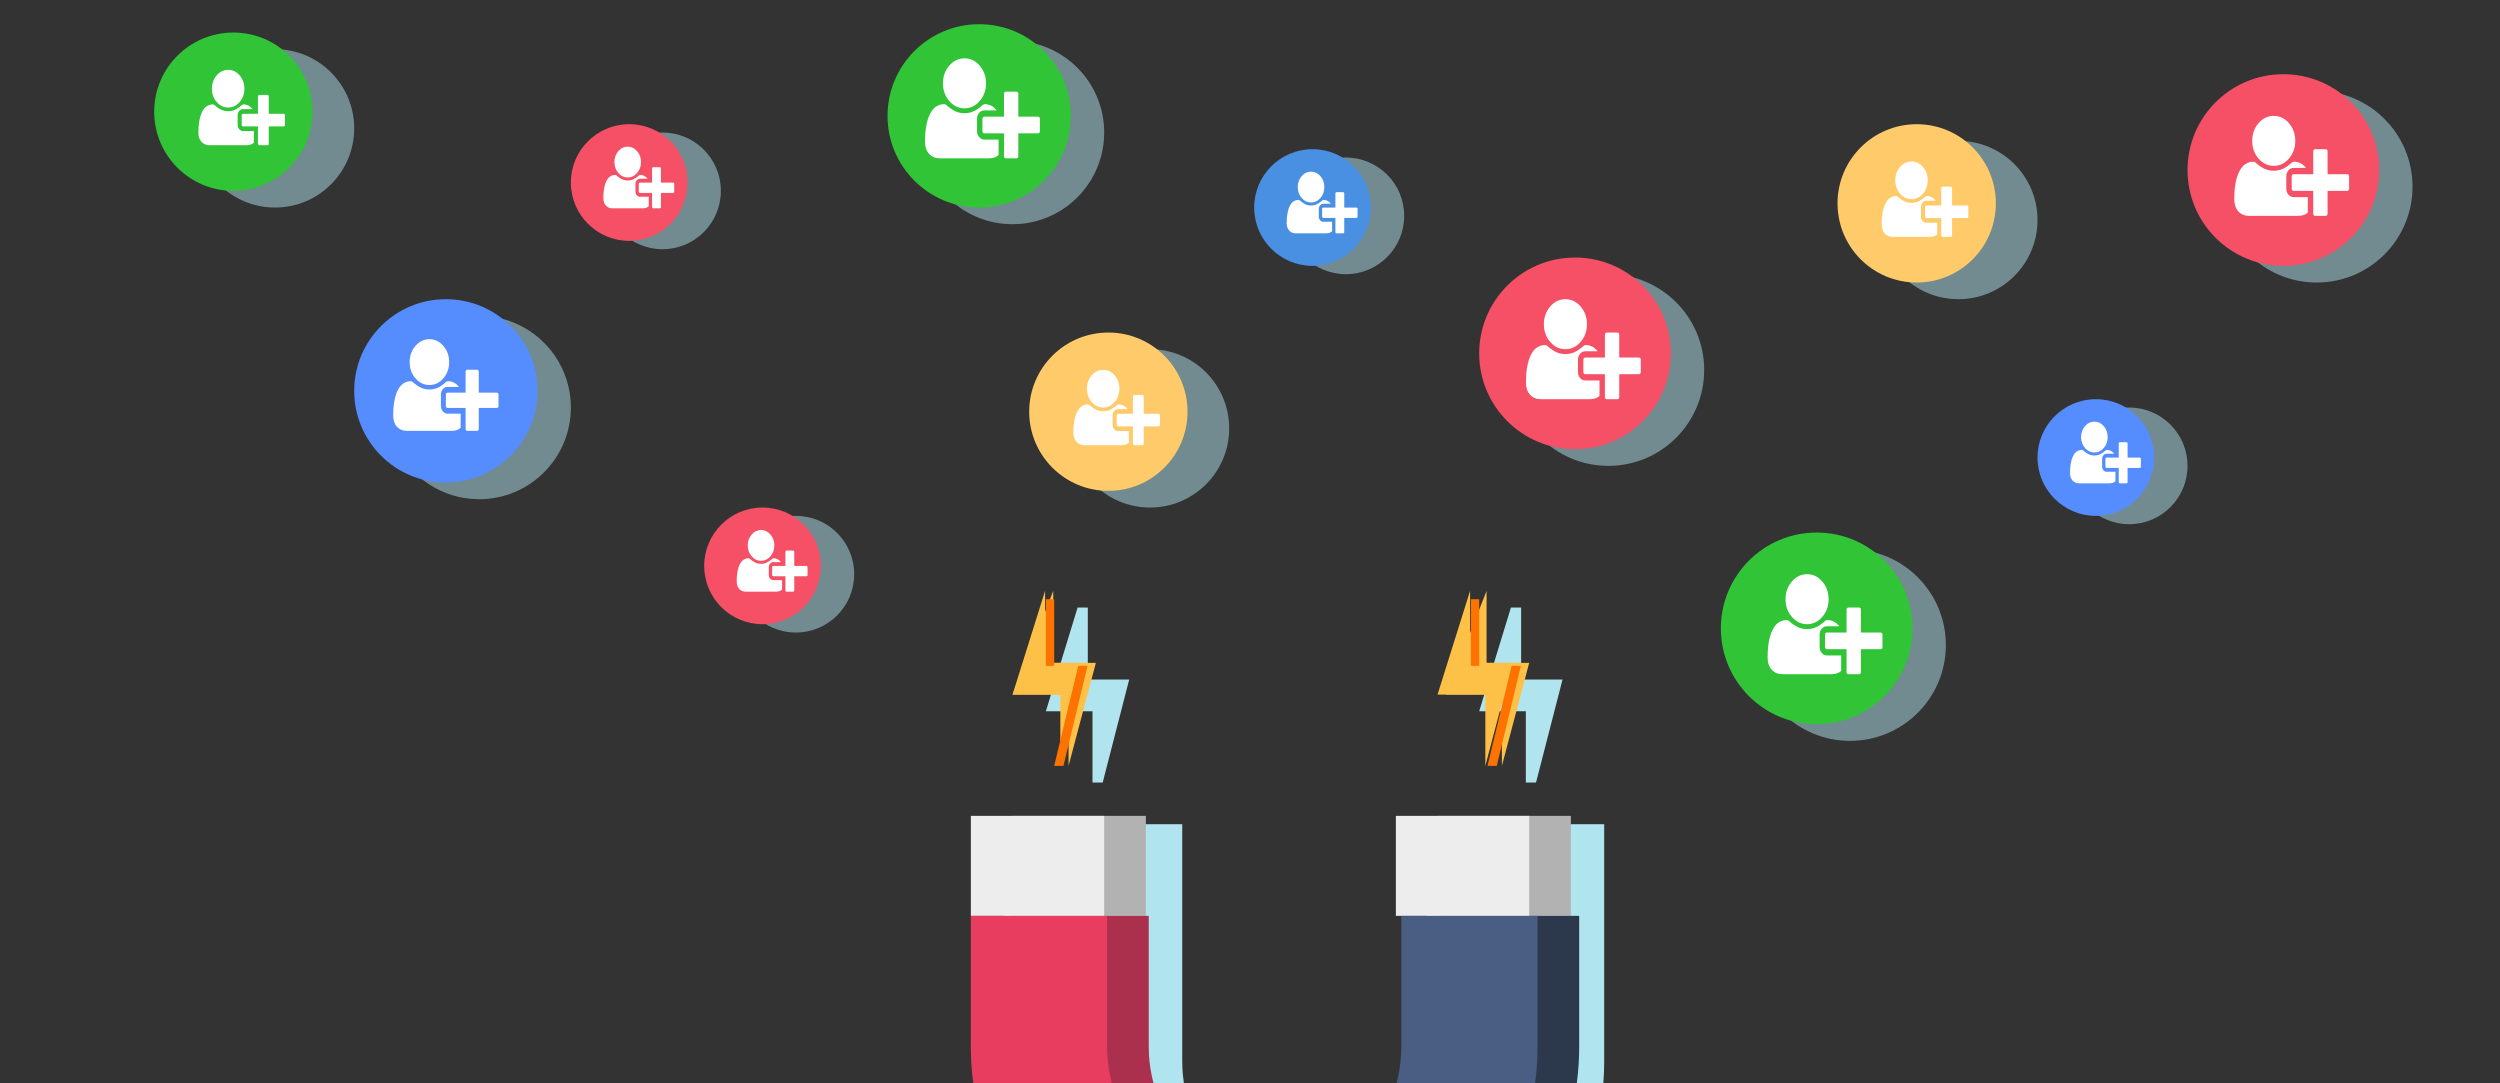 <?xml version="1.0" encoding="UTF-8"?>
<svg width="300px" height="130px" viewBox="0 0 300 130" version="1.1" xmlns="http://www.w3.org/2000/svg" xmlns:xlink="http://www.w3.org/1999/xlink">
    <rect x="0" y="0" width="300" height="130" fill="#333333" stroke="none"/>
    <!-- Generator: Sketch 50.2 (55047) - http://www.bohemiancoding.com/sketch -->
    <title>pop up followers</title>
    <desc>Created with Sketch.</desc>
    <defs></defs>
    <g id="WEB" stroke="none" stroke-width="1" fill="none" fill-rule="evenodd">
        <g id="web-profile-1---FOLLOWERS-Copy" transform="translate(-570, -173)">
            <g id="Group-35-Copy-2" transform="translate(520, 163)">
                <g id="Group-35-Copy-3">
                    <g id="Group-39" transform="translate(50, 10)">
                        <g id="Group" transform="translate(154.003, 81.904) rotate(-90) translate(-154.003, -81.904) translate(75.003, -53.596)">
                            <path d="M33.583,102 C29.053,102 24.654,102.882 20.509,104.622 C16.509,106.301 12.918,108.704 9.836,111.762 C6.755,114.82 4.334,118.384 2.642,122.354 C0.889,126.468 0,130.833 0,135.329 L0,140.671 C0,145.167 0.889,149.532 2.642,153.646 C4.334,157.616 6.755,161.18 9.836,164.238 C12.918,167.296 16.509,169.698 20.509,171.378 C24.654,173.118 29.053,174 33.583,174 L62,174 L62,152.635 L33.583,152.635 C24.883,152.635 17.651,146.279 16.354,138 C17.651,129.721 24.883,123.365 33.583,123.365 L62,123.365 L62,102 L33.583,102" id="Fill-8" fill="#B0E5EF"></path>
                            <polyline id="Fill-9" fill="#B0E5EF" points="75.551 107.289 75.551 112.595 67 112.595 67 113.82 79.357 117 79.357 112.034 88 112.034 88 110.81 75.551 107 75.551 107.289"></polyline>
                            <polyline id="Fill-10" fill="#B0E5EF" points="75.551 159.289 75.551 164.595 67 164.595 67 165.82 79.357 169 79.357 164.034 88 164.034 88 162.809 75.551 159 75.551 159.289"></polyline>
                            <g id="Group-34" transform="translate(72, 0)">
                                <g id="Group-35" transform="translate(33, 159)">
                                    <path d="M11.5,4 C5.149,4 0,9.149 0,15.5 C0,21.851 5.149,27 11.5,27 C17.851,27 23,21.851 23,15.5 C23,9.149 17.851,4 11.5,4" id="Fill-12" fill="#B0E5EF" opacity="0.5"></path>
                                    <path d="M25,11.5 C25,17.851 19.851,23 13.5,23 C7.149,23 2,17.851 2,11.5 C2,5.147 7.149,0 13.5,0 C19.851,0 25,5.147 25,11.5" id="Fill-45" fill="#F55065"></path>
                                    <path d="M11.846,12.5 C11.133,12.5 10.524,12.207 10.019,11.621 C9.514,11.035 9.262,10.328 9.262,9.5 C9.262,8.672 9.514,7.965 10.019,7.379 C10.524,6.793 11.133,6.5 11.846,6.5 C12.56,6.5 13.169,6.793 13.673,7.379 C14.178,7.965 14.431,8.672 14.431,9.5 C14.431,10.328 14.178,11.035 13.673,11.621 C13.169,12.207 12.56,12.5 11.846,12.5 Z M18.308,13.5 L20.677,13.5 C20.736,13.5 20.786,13.525 20.829,13.574 C20.871,13.623 20.892,13.682 20.892,13.75 L20.892,15.25 C20.892,15.318 20.871,15.377 20.829,15.426 C20.786,15.475 20.736,15.5 20.677,15.5 L18.308,15.5 L18.308,18.25 C18.308,18.318 18.286,18.377 18.244,18.426 C18.201,18.475 18.151,18.5 18.092,18.5 L16.8,18.5 C16.741,18.5 16.691,18.475 16.648,18.426 C16.606,18.377 16.585,18.318 16.585,18.25 L16.585,15.5 L14.215,15.5 C14.157,15.5 14.106,15.475 14.064,15.426 C14.021,15.377 14,15.318 14,15.25 L14,13.75 C14,13.682 14.021,13.623 14.064,13.574 C14.106,13.525 14.157,13.5 14.215,13.5 L16.585,13.5 L16.585,10.75 C16.585,10.682 16.606,10.623 16.648,10.574 C16.691,10.525 16.741,10.5 16.8,10.5 L18.092,10.5 C18.151,10.5 18.201,10.525 18.244,10.574 C18.286,10.623 18.308,10.682 18.308,10.75 L18.308,13.5 Z M13.354,15.25 C13.354,15.521 13.439,15.755 13.61,15.953 C13.78,16.151 13.982,16.25 14.215,16.25 L15.938,16.25 L15.938,18.109 C15.633,18.37 15.25,18.5 14.787,18.5 L8.905,18.5 C8.362,18.5 7.927,18.32 7.599,17.961 C7.271,17.602 7.107,17.107 7.108,16.477 C7.108,16.201 7.115,15.931 7.131,15.668 C7.146,15.405 7.178,15.121 7.225,14.816 C7.272,14.511 7.331,14.229 7.403,13.968 C7.475,13.707 7.571,13.453 7.693,13.206 C7.814,12.959 7.953,12.748 8.11,12.573 C8.266,12.398 8.458,12.259 8.685,12.155 C8.912,12.051 9.162,11.999 9.436,11.999 C9.521,11.999 9.608,12.043 9.698,12.132 C10.053,12.45 10.399,12.688 10.738,12.847 C11.077,13.006 11.446,13.085 11.845,13.085 C12.244,13.085 12.613,13.006 12.952,12.847 C13.291,12.688 13.638,12.45 13.992,12.132 C14.082,12.043 14.169,11.999 14.255,11.999 C14.847,11.999 15.334,12.249 15.715,12.749 L14.215,12.749 C13.981,12.749 13.779,12.848 13.609,13.046 C13.438,13.244 13.353,13.478 13.353,13.749 L13.353,15.249 L13.354,15.25 Z" id="Shape" fill="#FFFFFF" fill-rule="nonzero" transform="translate(14, 12.5) rotate(-270) translate(-14, -12.5) "></path>
                                </g>
                                <g id="Group-35-Copy" transform="translate(55, 244)">
                                    <path d="M11.5,4 C5.149,4 0,9.149 0,15.5 C0,21.851 5.149,27 11.5,27 C17.851,27 23,21.851 23,15.5 C23,9.149 17.851,4 11.5,4" id="Fill-12" fill="#B0E5EF" opacity="0.5"></path>
                                    <path d="M25,11.5 C25,17.851 19.851,23 13.5,23 C7.149,23 2,17.851 2,11.5 C2,5.147 7.149,0 13.5,0 C19.851,0 25,5.147 25,11.5" id="Fill-45" fill="#F55065"></path>
                                    <path d="M11.846,12.5 C11.133,12.5 10.524,12.207 10.019,11.621 C9.514,11.035 9.262,10.328 9.262,9.5 C9.262,8.672 9.514,7.965 10.019,7.379 C10.524,6.793 11.133,6.5 11.846,6.5 C12.56,6.5 13.169,6.793 13.673,7.379 C14.178,7.965 14.431,8.672 14.431,9.5 C14.431,10.328 14.178,11.035 13.673,11.621 C13.169,12.207 12.56,12.5 11.846,12.5 Z M18.308,13.5 L20.677,13.5 C20.736,13.5 20.786,13.525 20.829,13.574 C20.871,13.623 20.892,13.682 20.892,13.75 L20.892,15.25 C20.892,15.318 20.871,15.377 20.829,15.426 C20.786,15.475 20.736,15.5 20.677,15.5 L18.308,15.5 L18.308,18.25 C18.308,18.318 18.286,18.377 18.244,18.426 C18.201,18.475 18.151,18.5 18.092,18.5 L16.8,18.5 C16.741,18.5 16.691,18.475 16.648,18.426 C16.606,18.377 16.585,18.318 16.585,18.25 L16.585,15.5 L14.215,15.5 C14.157,15.5 14.106,15.475 14.064,15.426 C14.021,15.377 14,15.318 14,15.25 L14,13.75 C14,13.682 14.021,13.623 14.064,13.574 C14.106,13.525 14.157,13.5 14.215,13.5 L16.585,13.5 L16.585,10.75 C16.585,10.682 16.606,10.623 16.648,10.574 C16.691,10.525 16.741,10.5 16.8,10.5 L18.092,10.5 C18.151,10.5 18.201,10.525 18.244,10.574 C18.286,10.623 18.308,10.682 18.308,10.75 L18.308,13.5 Z M13.354,15.25 C13.354,15.521 13.439,15.755 13.61,15.953 C13.78,16.151 13.982,16.25 14.215,16.25 L15.938,16.25 L15.938,18.109 C15.633,18.37 15.25,18.5 14.787,18.5 L8.905,18.5 C8.362,18.5 7.927,18.32 7.599,17.961 C7.271,17.602 7.107,17.107 7.108,16.477 C7.108,16.201 7.115,15.931 7.131,15.668 C7.146,15.405 7.178,15.121 7.225,14.816 C7.272,14.511 7.331,14.229 7.403,13.968 C7.475,13.707 7.571,13.453 7.693,13.206 C7.814,12.959 7.953,12.748 8.11,12.573 C8.266,12.398 8.458,12.259 8.685,12.155 C8.912,12.051 9.162,11.999 9.436,11.999 C9.521,11.999 9.608,12.043 9.698,12.132 C10.053,12.45 10.399,12.688 10.738,12.847 C11.077,13.006 11.446,13.085 11.845,13.085 C12.244,13.085 12.613,13.006 12.952,12.847 C13.291,12.688 13.638,12.45 13.992,12.132 C14.082,12.043 14.169,11.999 14.255,11.999 C14.847,11.999 15.334,12.249 15.715,12.749 L14.215,12.749 C13.981,12.749 13.779,12.848 13.609,13.046 C13.438,13.244 13.353,13.478 13.353,13.749 L13.353,15.249 L13.354,15.25 Z" id="Shape" fill="#FFFFFF" fill-rule="nonzero" transform="translate(14, 12.5) rotate(-270) translate(-14, -12.5) "></path>
                                </g>
                                <g id="Group-35" transform="translate(0, 188)">
                                    <path d="M11.5,4 C5.149,4 0,9.149 0,15.5 C0,21.851 5.149,27 11.5,27 C17.851,27 23,21.851 23,15.5 C23,9.149 17.851,4 11.5,4" id="Fill-12" fill="#B0E5EF" opacity="0.5"></path>
                                    <path d="M25,11.5 C25,17.851 19.851,23 13.5,23 C7.149,23 2,17.851 2,11.5 C2,5.147 7.149,0 13.5,0 C19.851,0 25,5.147 25,11.5" id="Fill-45" fill="#30C436"></path>
                                    <path d="M11.846,12.5 C11.133,12.5 10.524,12.207 10.019,11.621 C9.514,11.035 9.262,10.328 9.262,9.5 C9.262,8.672 9.514,7.965 10.019,7.379 C10.524,6.793 11.133,6.5 11.846,6.5 C12.56,6.5 13.169,6.793 13.673,7.379 C14.178,7.965 14.431,8.672 14.431,9.5 C14.431,10.328 14.178,11.035 13.673,11.621 C13.169,12.207 12.56,12.5 11.846,12.5 Z M18.308,13.5 L20.677,13.5 C20.736,13.5 20.786,13.525 20.829,13.574 C20.871,13.623 20.892,13.682 20.892,13.75 L20.892,15.25 C20.892,15.318 20.871,15.377 20.829,15.426 C20.786,15.475 20.736,15.5 20.677,15.5 L18.308,15.5 L18.308,18.25 C18.308,18.318 18.286,18.377 18.244,18.426 C18.201,18.475 18.151,18.5 18.092,18.5 L16.8,18.5 C16.741,18.5 16.691,18.475 16.648,18.426 C16.606,18.377 16.585,18.318 16.585,18.25 L16.585,15.5 L14.215,15.5 C14.157,15.5 14.106,15.475 14.064,15.426 C14.021,15.377 14,15.318 14,15.25 L14,13.75 C14,13.682 14.021,13.623 14.064,13.574 C14.106,13.525 14.157,13.5 14.215,13.5 L16.585,13.5 L16.585,10.75 C16.585,10.682 16.606,10.623 16.648,10.574 C16.691,10.525 16.741,10.5 16.8,10.5 L18.092,10.5 C18.151,10.5 18.201,10.525 18.244,10.574 C18.286,10.623 18.308,10.682 18.308,10.75 L18.308,13.5 Z M13.354,15.25 C13.354,15.521 13.439,15.755 13.61,15.953 C13.78,16.151 13.982,16.25 14.215,16.25 L15.938,16.25 L15.938,18.109 C15.633,18.37 15.25,18.5 14.787,18.5 L8.905,18.5 C8.362,18.5 7.927,18.32 7.599,17.961 C7.271,17.602 7.107,17.107 7.108,16.477 C7.108,16.201 7.115,15.931 7.131,15.668 C7.146,15.405 7.178,15.121 7.225,14.816 C7.272,14.511 7.331,14.229 7.403,13.968 C7.475,13.707 7.571,13.453 7.693,13.206 C7.814,12.959 7.953,12.748 8.11,12.573 C8.266,12.398 8.458,12.259 8.685,12.155 C8.912,12.051 9.162,11.999 9.436,11.999 C9.521,11.999 9.608,12.043 9.698,12.132 C10.053,12.45 10.399,12.688 10.738,12.847 C11.077,13.006 11.446,13.085 11.845,13.085 C12.244,13.085 12.613,13.006 12.952,12.847 C13.291,12.688 13.638,12.45 13.992,12.132 C14.082,12.043 14.169,11.999 14.255,11.999 C14.847,11.999 15.334,12.249 15.715,12.749 L14.215,12.749 C13.981,12.749 13.779,12.848 13.609,13.046 C13.438,13.244 13.353,13.478 13.353,13.749 L13.353,15.249 L13.354,15.25 Z" id="Shape" fill="#FFFFFF" fill-rule="nonzero" transform="translate(14, 12.5) rotate(-270) translate(-14, -12.5) "></path>
                                </g>
                                <g id="Group-41" transform="translate(28, 105)">
                                    <path d="M9.5,5 C4.253,5 0,9.253 0,14.5 C0,19.747 4.253,24 9.5,24 C14.747,24 19,19.747 19,14.5 C19,9.253 14.747,5 9.5,5" id="Fill-18" fill="#B0E5EF" opacity="0.5"></path>
                                    <path d="M21,9.5 C21,14.747 16.747,19 11.5,19 C6.253,19 2,14.747 2,9.5 C2,4.253 6.253,0 11.5,0 C16.747,0 21,4.253 21,9.5" id="Fill-60" fill="#FFCA6A"></path>
                                    <path d="M10.376,10.5 C9.838,10.5 9.379,10.279 8.999,9.837 C8.618,9.396 8.428,8.863 8.428,8.238 C8.428,7.614 8.618,7.081 8.999,6.639 C9.379,6.197 9.838,5.977 10.376,5.977 C10.914,5.977 11.373,6.197 11.754,6.639 C12.134,7.081 12.325,7.614 12.325,8.238 C12.325,8.863 12.134,9.396 11.754,9.837 C11.373,10.279 10.914,10.5 10.376,10.5 Z M15.248,11.254 L17.034,11.254 C17.078,11.254 17.116,11.273 17.148,11.31 C17.18,11.347 17.196,11.391 17.196,11.442 L17.196,12.573 C17.196,12.625 17.18,12.669 17.148,12.706 C17.116,12.743 17.078,12.762 17.034,12.762 L15.248,12.762 L15.248,14.835 C15.248,14.886 15.232,14.93 15.2,14.968 C15.167,15.005 15.129,15.023 15.085,15.023 L14.111,15.023 C14.067,15.023 14.029,15.005 13.997,14.968 C13.965,14.93 13.949,14.886 13.949,14.835 L13.949,12.762 L12.162,12.762 C12.118,12.762 12.08,12.743 12.048,12.706 C12.016,12.669 12,12.625 12,12.573 L12,11.442 C12,11.391 12.016,11.347 12.048,11.31 C12.08,11.273 12.118,11.254 12.162,11.254 L13.949,11.254 L13.949,9.181 C13.949,9.129 13.965,9.085 13.997,9.048 C14.029,9.011 14.067,8.992 14.111,8.992 L15.085,8.992 C15.129,8.992 15.167,9.011 15.2,9.048 C15.232,9.085 15.248,9.129 15.248,9.181 L15.248,11.254 Z M11.513,12.573 C11.513,12.777 11.577,12.954 11.706,13.103 C11.834,13.253 11.987,13.327 12.162,13.327 L13.461,13.327 L13.461,14.729 C13.231,14.925 12.942,15.023 12.594,15.023 L8.159,15.023 C7.75,15.023 7.421,14.888 7.174,14.617 C6.927,14.346 6.803,13.973 6.804,13.498 C6.804,13.29 6.81,13.087 6.821,12.888 C6.833,12.69 6.857,12.476 6.892,12.246 C6.928,12.016 6.973,11.803 7.027,11.607 C7.081,11.41 7.154,11.219 7.245,11.032 C7.336,10.846 7.441,10.687 7.559,10.555 C7.677,10.423 7.822,10.318 7.993,10.24 C8.164,10.161 8.353,10.122 8.559,10.122 C8.623,10.122 8.689,10.156 8.757,10.223 C9.024,10.462 9.285,10.642 9.541,10.762 C9.796,10.881 10.075,10.941 10.376,10.941 C10.676,10.941 10.955,10.881 11.21,10.762 C11.466,10.642 11.727,10.462 11.994,10.223 C12.062,10.156 12.128,10.122 12.192,10.122 C12.639,10.122 13.006,10.311 13.293,10.688 L12.162,10.688 C11.986,10.688 11.834,10.762 11.705,10.912 C11.577,11.061 11.512,11.238 11.512,11.442 L11.512,12.572 L11.513,12.573 Z" id="Shape" fill="#FFFFFF" fill-rule="nonzero" transform="translate(12, 10.5) rotate(-270) translate(-12, -10.5) "></path>
                                </g>
                                <g id="Group-41-Copy" transform="translate(53, 202)">
                                    <path d="M9.5,5 C4.253,5 0,9.253 0,14.5 C0,19.747 4.253,24 9.5,24 C14.747,24 19,19.747 19,14.5 C19,9.253 14.747,5 9.5,5" id="Fill-18" fill="#B0E5EF" opacity="0.5"></path>
                                    <path d="M21,9.5 C21,14.747 16.747,19 11.5,19 C6.253,19 2,14.747 2,9.5 C2,4.253 6.253,0 11.5,0 C16.747,0 21,4.253 21,9.5" id="Fill-60" fill="#FFCA6A"></path>
                                    <path d="M10.376,10.5 C9.838,10.5 9.379,10.279 8.999,9.837 C8.618,9.396 8.428,8.863 8.428,8.238 C8.428,7.614 8.618,7.081 8.999,6.639 C9.379,6.197 9.838,5.977 10.376,5.977 C10.914,5.977 11.373,6.197 11.754,6.639 C12.134,7.081 12.325,7.614 12.325,8.238 C12.325,8.863 12.134,9.396 11.754,9.837 C11.373,10.279 10.914,10.5 10.376,10.5 Z M15.248,11.254 L17.034,11.254 C17.078,11.254 17.116,11.273 17.148,11.31 C17.18,11.347 17.196,11.391 17.196,11.442 L17.196,12.573 C17.196,12.625 17.18,12.669 17.148,12.706 C17.116,12.743 17.078,12.762 17.034,12.762 L15.248,12.762 L15.248,14.835 C15.248,14.886 15.232,14.93 15.2,14.968 C15.167,15.005 15.129,15.023 15.085,15.023 L14.111,15.023 C14.067,15.023 14.029,15.005 13.997,14.968 C13.965,14.93 13.949,14.886 13.949,14.835 L13.949,12.762 L12.162,12.762 C12.118,12.762 12.08,12.743 12.048,12.706 C12.016,12.669 12,12.625 12,12.573 L12,11.442 C12,11.391 12.016,11.347 12.048,11.31 C12.08,11.273 12.118,11.254 12.162,11.254 L13.949,11.254 L13.949,9.181 C13.949,9.129 13.965,9.085 13.997,9.048 C14.029,9.011 14.067,8.992 14.111,8.992 L15.085,8.992 C15.129,8.992 15.167,9.011 15.2,9.048 C15.232,9.085 15.248,9.129 15.248,9.181 L15.248,11.254 Z M11.513,12.573 C11.513,12.777 11.577,12.954 11.706,13.103 C11.834,13.253 11.987,13.327 12.162,13.327 L13.461,13.327 L13.461,14.729 C13.231,14.925 12.942,15.023 12.594,15.023 L8.159,15.023 C7.75,15.023 7.421,14.888 7.174,14.617 C6.927,14.346 6.803,13.973 6.804,13.498 C6.804,13.29 6.81,13.087 6.821,12.888 C6.833,12.69 6.857,12.476 6.892,12.246 C6.928,12.016 6.973,11.803 7.027,11.607 C7.081,11.41 7.154,11.219 7.245,11.032 C7.336,10.846 7.441,10.687 7.559,10.555 C7.677,10.423 7.822,10.318 7.993,10.24 C8.164,10.161 8.353,10.122 8.559,10.122 C8.623,10.122 8.689,10.156 8.757,10.223 C9.024,10.462 9.285,10.642 9.541,10.762 C9.796,10.881 10.075,10.941 10.376,10.941 C10.676,10.941 10.955,10.881 11.21,10.762 C11.466,10.642 11.727,10.462 11.994,10.223 C12.062,10.156 12.128,10.122 12.192,10.122 C12.639,10.122 13.006,10.311 13.293,10.688 L12.162,10.688 C11.986,10.688 11.834,10.762 11.705,10.912 C11.577,11.061 11.512,11.238 11.512,11.442 L11.512,12.572 L11.513,12.573 Z" id="Shape" fill="#FFFFFF" fill-rule="nonzero" transform="translate(12, 10.5) rotate(-270) translate(-12, -10.5) "></path>
                                </g>
                                <g id="Group-41-Copy-2" transform="translate(64, 0)">
                                    <path d="M9.5,5 C4.253,5 0,9.253 0,14.5 C0,19.747 4.253,24 9.5,24 C14.747,24 19,19.747 19,14.5 C19,9.253 14.747,5 9.5,5" id="Fill-18" fill="#B0E5EF" opacity="0.5"></path>
                                    <path d="M21,9.5 C21,14.747 16.747,19 11.5,19 C6.253,19 2,14.747 2,9.5 C2,4.253 6.253,0 11.5,0 C16.747,0 21,4.253 21,9.5" id="Fill-60" fill="#30C436"></path>
                                    <path d="M10.376,10.5 C9.838,10.5 9.379,10.279 8.999,9.837 C8.618,9.396 8.428,8.863 8.428,8.238 C8.428,7.614 8.618,7.081 8.999,6.639 C9.379,6.197 9.838,5.977 10.376,5.977 C10.914,5.977 11.373,6.197 11.754,6.639 C12.134,7.081 12.325,7.614 12.325,8.238 C12.325,8.863 12.134,9.396 11.754,9.837 C11.373,10.279 10.914,10.5 10.376,10.5 Z M15.248,11.254 L17.034,11.254 C17.078,11.254 17.116,11.273 17.148,11.31 C17.18,11.347 17.196,11.391 17.196,11.442 L17.196,12.573 C17.196,12.625 17.18,12.669 17.148,12.706 C17.116,12.743 17.078,12.762 17.034,12.762 L15.248,12.762 L15.248,14.835 C15.248,14.886 15.232,14.93 15.2,14.968 C15.167,15.005 15.129,15.023 15.085,15.023 L14.111,15.023 C14.067,15.023 14.029,15.005 13.997,14.968 C13.965,14.93 13.949,14.886 13.949,14.835 L13.949,12.762 L12.162,12.762 C12.118,12.762 12.08,12.743 12.048,12.706 C12.016,12.669 12,12.625 12,12.573 L12,11.442 C12,11.391 12.016,11.347 12.048,11.31 C12.08,11.273 12.118,11.254 12.162,11.254 L13.949,11.254 L13.949,9.181 C13.949,9.129 13.965,9.085 13.997,9.048 C14.029,9.011 14.067,8.992 14.111,8.992 L15.085,8.992 C15.129,8.992 15.167,9.011 15.2,9.048 C15.232,9.085 15.248,9.129 15.248,9.181 L15.248,11.254 Z M11.513,12.573 C11.513,12.777 11.577,12.954 11.706,13.103 C11.834,13.253 11.987,13.327 12.162,13.327 L13.461,13.327 L13.461,14.729 C13.231,14.925 12.942,15.023 12.594,15.023 L8.159,15.023 C7.75,15.023 7.421,14.888 7.174,14.617 C6.927,14.346 6.803,13.973 6.804,13.498 C6.804,13.29 6.81,13.087 6.821,12.888 C6.833,12.69 6.857,12.476 6.892,12.246 C6.928,12.016 6.973,11.803 7.027,11.607 C7.081,11.41 7.154,11.219 7.245,11.032 C7.336,10.846 7.441,10.687 7.559,10.555 C7.677,10.423 7.822,10.318 7.993,10.24 C8.164,10.161 8.353,10.122 8.559,10.122 C8.623,10.122 8.689,10.156 8.757,10.223 C9.024,10.462 9.285,10.642 9.541,10.762 C9.796,10.881 10.075,10.941 10.376,10.941 C10.676,10.941 10.955,10.881 11.21,10.762 C11.466,10.642 11.727,10.462 11.994,10.223 C12.062,10.156 12.128,10.122 12.192,10.122 C12.639,10.122 13.006,10.311 13.293,10.688 L12.162,10.688 C11.986,10.688 11.834,10.762 11.705,10.912 C11.577,11.061 11.512,11.238 11.512,11.442 L11.512,12.572 L11.513,12.573 Z" id="Shape" fill="#FFFFFF" fill-rule="nonzero" transform="translate(12, 10.5) rotate(-270) translate(-12, -10.5) "></path>
                                </g>
                                <g id="Group-40" transform="translate(62, 88)">
                                    <path d="M22,15 C22,8.925 17.074,4 11,4 C4.926,4 0,8.925 0,15 C0,21.075 4.926,26 11,26 C17.074,26 22,21.075 22,15" id="Fill-23" fill="#B0E5EF" opacity="0.5"></path>
                                    <path d="M24,11 C24,17.075 19.074,22 13,22 C6.926,22 2,17.075 2,11 C2,4.925 6.926,0 13,0 C19.074,0 24,4.925 24,11" id="Fill-87" fill="#30C436"></path>
                                    <path d="M11.75,11.389 C11.037,11.389 10.428,11.096 9.923,10.51 C9.418,9.924 9.166,9.217 9.166,8.389 C9.166,7.561 9.418,6.854 9.923,6.268 C10.428,5.682 11.037,5.389 11.75,5.389 C12.464,5.389 13.073,5.682 13.578,6.268 C14.083,6.854 14.335,7.561 14.335,8.389 C14.335,9.217 14.083,9.924 13.578,10.51 C13.073,11.096 12.464,11.389 11.75,11.389 Z M18.212,12.389 L20.581,12.389 C20.64,12.389 20.69,12.414 20.733,12.463 C20.775,12.513 20.797,12.571 20.797,12.639 L20.797,14.139 C20.797,14.207 20.775,14.266 20.733,14.315 C20.69,14.365 20.64,14.389 20.581,14.389 L18.212,14.389 L18.212,17.139 C18.212,17.207 18.191,17.266 18.148,17.315 C18.106,17.365 18.055,17.389 17.997,17.389 L16.704,17.389 C16.646,17.389 16.595,17.365 16.553,17.315 C16.51,17.266 16.489,17.207 16.489,17.139 L16.489,14.389 L14.12,14.389 C14.061,14.389 14.011,14.365 13.968,14.315 C13.926,14.266 13.904,14.207 13.904,14.139 L13.904,12.639 C13.904,12.571 13.926,12.513 13.968,12.463 C14.011,12.414 14.061,12.389 14.12,12.389 L16.489,12.389 L16.489,9.639 C16.489,9.571 16.51,9.513 16.553,9.463 C16.595,9.414 16.646,9.389 16.704,9.389 L17.997,9.389 C18.055,9.389 18.106,9.414 18.148,9.463 C18.191,9.513 18.212,9.571 18.212,9.639 L18.212,12.389 Z M13.258,14.139 C13.258,14.41 13.343,14.644 13.514,14.842 C13.685,15.04 13.887,15.139 14.12,15.139 L15.843,15.139 L15.843,16.998 C15.538,17.259 15.154,17.389 14.692,17.389 L8.809,17.389 C8.266,17.389 7.831,17.21 7.503,16.85 C7.175,16.491 7.011,15.996 7.012,15.366 C7.012,15.09 7.02,14.821 7.035,14.557 C7.051,14.294 7.082,14.01 7.129,13.705 C7.176,13.401 7.236,13.118 7.308,12.857 C7.379,12.597 7.476,12.343 7.597,12.095 C7.718,11.848 7.857,11.637 8.014,11.462 C8.171,11.288 8.363,11.148 8.589,11.044 C8.816,10.94 9.066,10.888 9.34,10.888 C9.425,10.888 9.512,10.933 9.603,11.021 C9.957,11.339 10.304,11.578 10.643,11.736 C10.981,11.895 11.35,11.974 11.75,11.974 C12.149,11.974 12.518,11.895 12.857,11.736 C13.196,11.578 13.542,11.339 13.897,11.021 C13.986,10.933 14.074,10.888 14.159,10.888 C14.751,10.888 15.238,11.138 15.62,11.638 L14.119,11.638 C13.886,11.638 13.684,11.737 13.513,11.935 C13.343,12.133 13.257,12.368 13.257,12.638 L13.257,14.138 L13.258,14.139 Z" id="Shape" fill="#FFFFFF" fill-rule="nonzero" transform="translate(13.904, 11.389) rotate(-270) translate(-13.904, -11.389) "></path>
                                </g>
                                <g id="Group-36" transform="translate(13, 66)">
                                    <path d="M7,4 C3.134,4 0,7.134 0,11 C0,14.866 3.134,18 7,18 C10.866,18 14,14.866 14,11 C14,7.134 10.866,4 7,4" id="Fill-14" fill="#B0E5EF" opacity="0.5"></path>
                                    <path d="M15,7 C15,10.866 11.866,14 8,14 C4.134,14 1,10.866 1,7 C1,3.134 4.134,0 8,0 C11.866,0 15,3.134 15,7" id="Fill-49" fill="#F55065"></path>
                                    <path d="M7.277,8.151 C6.837,8.151 6.461,7.97 6.15,7.608 C5.838,7.247 5.682,6.811 5.682,6.3 C5.682,5.789 5.838,5.353 6.15,4.992 C6.461,4.63 6.837,4.45 7.277,4.45 C7.717,4.45 8.092,4.63 8.404,4.992 C8.715,5.353 8.871,5.789 8.871,6.3 C8.871,6.811 8.715,7.247 8.404,7.608 C8.092,7.97 7.717,8.151 7.277,8.151 Z M11.262,8.767 L12.724,8.767 C12.76,8.767 12.791,8.783 12.817,8.813 C12.844,8.844 12.857,8.88 12.857,8.922 L12.857,9.847 C12.857,9.889 12.844,9.925 12.817,9.955 C12.791,9.986 12.76,10.001 12.724,10.001 L11.262,10.001 L11.262,11.697 C11.262,11.739 11.249,11.776 11.223,11.806 C11.197,11.836 11.166,11.852 11.13,11.852 L10.332,11.852 C10.296,11.852 10.265,11.836 10.239,11.806 C10.213,11.776 10.2,11.739 10.2,11.697 L10.2,10.001 L8.738,10.001 C8.702,10.001 8.671,9.986 8.645,9.955 C8.618,9.925 8.605,9.889 8.605,9.847 L8.605,8.922 C8.605,8.88 8.618,8.844 8.645,8.813 C8.671,8.783 8.702,8.767 8.738,8.767 L10.2,8.767 L10.2,7.071 C10.2,7.029 10.213,6.993 10.239,6.963 C10.265,6.932 10.296,6.917 10.332,6.917 L11.13,6.917 C11.166,6.917 11.197,6.932 11.223,6.963 C11.249,6.993 11.262,7.029 11.262,7.071 L11.262,8.767 Z M8.207,9.847 C8.207,10.014 8.259,10.158 8.365,10.281 C8.47,10.403 8.594,10.464 8.738,10.464 L9.801,10.464 L9.801,11.61 C9.613,11.771 9.376,11.852 9.091,11.852 L5.462,11.852 C5.128,11.852 4.859,11.741 4.657,11.519 C4.455,11.297 4.354,10.992 4.354,10.604 C4.354,10.434 4.359,10.267 4.368,10.105 C4.378,9.942 4.397,9.767 4.426,9.579 C4.455,9.391 4.492,9.217 4.536,9.056 C4.58,8.895 4.64,8.739 4.715,8.586 C4.789,8.434 4.875,8.303 4.972,8.196 C5.069,8.088 5.187,8.002 5.327,7.938 C5.467,7.874 5.621,7.842 5.79,7.842 C5.842,7.842 5.896,7.869 5.952,7.924 C6.17,8.12 6.384,8.267 6.593,8.365 C6.802,8.463 7.03,8.511 7.276,8.511 C7.522,8.511 7.75,8.463 7.959,8.365 C8.168,8.267 8.382,8.12 8.601,7.924 C8.656,7.869 8.71,7.842 8.763,7.842 C9.128,7.842 9.428,7.996 9.663,8.304 L8.738,8.304 C8.594,8.304 8.469,8.365 8.364,8.487 C8.259,8.61 8.206,8.754 8.206,8.921 L8.206,9.846 L8.207,9.847 Z" id="Shape" fill="#FFFFFF" fill-rule="nonzero" transform="translate(8.605, 8.151) rotate(-270) translate(-8.605, -8.151) "></path>
                                </g>
                                <g id="Group-36-Copy-2" transform="translate(59, 50)">
                                    <path d="M7,4 C3.134,4 0,7.134 0,11 C0,14.866 3.134,18 7,18 C10.866,18 14,14.866 14,11 C14,7.134 10.866,4 7,4" id="Fill-14" fill="#B0E5EF" opacity="0.5"></path>
                                    <path d="M15,7 C15,10.866 11.866,14 8,14 C4.134,14 1,10.866 1,7 C1,3.134 4.134,0 8,0 C11.866,0 15,3.134 15,7" id="Fill-49" fill="#F55065"></path>
                                    <path d="M7.277,8.151 C6.837,8.151 6.461,7.97 6.15,7.608 C5.838,7.247 5.682,6.811 5.682,6.3 C5.682,5.789 5.838,5.353 6.15,4.992 C6.461,4.63 6.837,4.45 7.277,4.45 C7.717,4.45 8.092,4.63 8.404,4.992 C8.715,5.353 8.871,5.789 8.871,6.3 C8.871,6.811 8.715,7.247 8.404,7.608 C8.092,7.97 7.717,8.151 7.277,8.151 Z M11.262,8.767 L12.724,8.767 C12.76,8.767 12.791,8.783 12.817,8.813 C12.844,8.844 12.857,8.88 12.857,8.922 L12.857,9.847 C12.857,9.889 12.844,9.925 12.817,9.955 C12.791,9.986 12.76,10.001 12.724,10.001 L11.262,10.001 L11.262,11.697 C11.262,11.739 11.249,11.776 11.223,11.806 C11.197,11.836 11.166,11.852 11.13,11.852 L10.332,11.852 C10.296,11.852 10.265,11.836 10.239,11.806 C10.213,11.776 10.2,11.739 10.2,11.697 L10.2,10.001 L8.738,10.001 C8.702,10.001 8.671,9.986 8.645,9.955 C8.618,9.925 8.605,9.889 8.605,9.847 L8.605,8.922 C8.605,8.88 8.618,8.844 8.645,8.813 C8.671,8.783 8.702,8.767 8.738,8.767 L10.2,8.767 L10.2,7.071 C10.2,7.029 10.213,6.993 10.239,6.963 C10.265,6.932 10.296,6.917 10.332,6.917 L11.13,6.917 C11.166,6.917 11.197,6.932 11.223,6.963 C11.249,6.993 11.262,7.029 11.262,7.071 L11.262,8.767 Z M8.207,9.847 C8.207,10.014 8.259,10.158 8.365,10.281 C8.47,10.403 8.594,10.464 8.738,10.464 L9.801,10.464 L9.801,11.61 C9.613,11.771 9.376,11.852 9.091,11.852 L5.462,11.852 C5.128,11.852 4.859,11.741 4.657,11.519 C4.455,11.297 4.354,10.992 4.354,10.604 C4.354,10.434 4.359,10.267 4.368,10.105 C4.378,9.942 4.397,9.767 4.426,9.579 C4.455,9.391 4.492,9.217 4.536,9.056 C4.58,8.895 4.64,8.739 4.715,8.586 C4.789,8.434 4.875,8.303 4.972,8.196 C5.069,8.088 5.187,8.002 5.327,7.938 C5.467,7.874 5.621,7.842 5.79,7.842 C5.842,7.842 5.896,7.869 5.952,7.924 C6.17,8.12 6.384,8.267 6.593,8.365 C6.802,8.463 7.03,8.511 7.276,8.511 C7.522,8.511 7.75,8.463 7.959,8.365 C8.168,8.267 8.382,8.12 8.601,7.924 C8.656,7.869 8.71,7.842 8.763,7.842 C9.128,7.842 9.428,7.996 9.663,8.304 L8.738,8.304 C8.594,8.304 8.469,8.365 8.364,8.487 C8.259,8.61 8.206,8.754 8.206,8.921 L8.206,9.846 L8.207,9.847 Z" id="Shape" fill="#FFFFFF" fill-rule="nonzero" transform="translate(8.605, 8.151) rotate(-270) translate(-8.605, -8.151) "></path>
                                </g>
                                <g id="Group-36-Copy" transform="translate(26, 226)">
                                    <path d="M7,4 C3.134,4 0,7.134 0,11 C0,14.866 3.134,18 7,18 C10.866,18 14,14.866 14,11 C14,7.134 10.866,4 7,4" id="Fill-14" fill="#B0E5EF" opacity="0.5"></path>
                                    <path d="M15,7 C15,10.866 11.866,14 8,14 C4.134,14 1,10.866 1,7 C1,3.134 4.134,0 8,0 C11.866,0 15,3.134 15,7" id="Fill-49" fill="#558DFF"></path>
                                    <path d="M7.277,8.151 C6.837,8.151 6.461,7.97 6.15,7.608 C5.838,7.247 5.682,6.811 5.682,6.3 C5.682,5.789 5.838,5.353 6.15,4.992 C6.461,4.63 6.837,4.45 7.277,4.45 C7.717,4.45 8.092,4.63 8.404,4.992 C8.715,5.353 8.871,5.789 8.871,6.3 C8.871,6.811 8.715,7.247 8.404,7.608 C8.092,7.97 7.717,8.151 7.277,8.151 Z M11.262,8.767 L12.724,8.767 C12.76,8.767 12.791,8.783 12.817,8.813 C12.844,8.844 12.857,8.88 12.857,8.922 L12.857,9.847 C12.857,9.889 12.844,9.925 12.817,9.955 C12.791,9.986 12.76,10.001 12.724,10.001 L11.262,10.001 L11.262,11.697 C11.262,11.739 11.249,11.776 11.223,11.806 C11.197,11.836 11.166,11.852 11.13,11.852 L10.332,11.852 C10.296,11.852 10.265,11.836 10.239,11.806 C10.213,11.776 10.2,11.739 10.2,11.697 L10.2,10.001 L8.738,10.001 C8.702,10.001 8.671,9.986 8.645,9.955 C8.618,9.925 8.605,9.889 8.605,9.847 L8.605,8.922 C8.605,8.88 8.618,8.844 8.645,8.813 C8.671,8.783 8.702,8.767 8.738,8.767 L10.2,8.767 L10.2,7.071 C10.2,7.029 10.213,6.993 10.239,6.963 C10.265,6.932 10.296,6.917 10.332,6.917 L11.13,6.917 C11.166,6.917 11.197,6.932 11.223,6.963 C11.249,6.993 11.262,7.029 11.262,7.071 L11.262,8.767 Z M8.207,9.847 C8.207,10.014 8.259,10.158 8.365,10.281 C8.47,10.403 8.594,10.464 8.738,10.464 L9.801,10.464 L9.801,11.61 C9.613,11.771 9.376,11.852 9.091,11.852 L5.462,11.852 C5.128,11.852 4.859,11.741 4.657,11.519 C4.455,11.297 4.354,10.992 4.354,10.604 C4.354,10.434 4.359,10.267 4.368,10.105 C4.378,9.942 4.397,9.767 4.426,9.579 C4.455,9.391 4.492,9.217 4.536,9.056 C4.58,8.895 4.64,8.739 4.715,8.586 C4.789,8.434 4.875,8.303 4.972,8.196 C5.069,8.088 5.187,8.002 5.327,7.938 C5.467,7.874 5.621,7.842 5.79,7.842 C5.842,7.842 5.896,7.869 5.952,7.924 C6.17,8.12 6.384,8.267 6.593,8.365 C6.802,8.463 7.03,8.511 7.276,8.511 C7.522,8.511 7.75,8.463 7.959,8.365 C8.168,8.267 8.382,8.12 8.601,7.924 C8.656,7.869 8.71,7.842 8.763,7.842 C9.128,7.842 9.428,7.996 9.663,8.304 L8.738,8.304 C8.594,8.304 8.469,8.365 8.364,8.487 C8.259,8.61 8.206,8.754 8.206,8.921 L8.206,9.846 L8.207,9.847 Z" id="Shape" fill="#FFFFFF" fill-rule="nonzero" transform="translate(8.605, 8.151) rotate(-270) translate(-8.605, -8.151) "></path>
                                </g>
                                <g id="Group-36" transform="translate(56, 132)">
                                    <path d="M7,4 C3.134,4 0,7.134 0,11 C0,14.866 3.134,18 7,18 C10.866,18 14,14.866 14,11 C14,7.134 10.866,4 7,4" id="Fill-14" fill="#B0E5EF" opacity="0.5"></path>
                                    <path d="M15,7 C15,10.866 11.866,14 8,14 C4.134,14 1,10.866 1,7 C1,3.134 4.134,0 8,0 C11.866,0 15,3.134 15,7" id="Fill-49" fill="#4A90E2"></path>
                                    <path d="M7.277,8.151 C6.837,8.151 6.461,7.97 6.15,7.608 C5.838,7.247 5.682,6.811 5.682,6.3 C5.682,5.789 5.838,5.353 6.15,4.992 C6.461,4.63 6.837,4.45 7.277,4.45 C7.717,4.45 8.092,4.63 8.404,4.992 C8.715,5.353 8.871,5.789 8.871,6.3 C8.871,6.811 8.715,7.247 8.404,7.608 C8.092,7.97 7.717,8.151 7.277,8.151 Z M11.262,8.767 L12.724,8.767 C12.76,8.767 12.791,8.783 12.817,8.813 C12.844,8.844 12.857,8.88 12.857,8.922 L12.857,9.847 C12.857,9.889 12.844,9.925 12.817,9.955 C12.791,9.986 12.76,10.001 12.724,10.001 L11.262,10.001 L11.262,11.697 C11.262,11.739 11.249,11.776 11.223,11.806 C11.197,11.836 11.166,11.852 11.13,11.852 L10.332,11.852 C10.296,11.852 10.265,11.836 10.239,11.806 C10.213,11.776 10.2,11.739 10.2,11.697 L10.2,10.001 L8.738,10.001 C8.702,10.001 8.671,9.986 8.645,9.955 C8.618,9.925 8.605,9.889 8.605,9.847 L8.605,8.922 C8.605,8.88 8.618,8.844 8.645,8.813 C8.671,8.783 8.702,8.767 8.738,8.767 L10.2,8.767 L10.2,7.071 C10.2,7.029 10.213,6.993 10.239,6.963 C10.265,6.932 10.296,6.917 10.332,6.917 L11.13,6.917 C11.166,6.917 11.197,6.932 11.223,6.963 C11.249,6.993 11.262,7.029 11.262,7.071 L11.262,8.767 Z M8.207,9.847 C8.207,10.014 8.259,10.158 8.365,10.281 C8.47,10.403 8.594,10.464 8.738,10.464 L9.801,10.464 L9.801,11.61 C9.613,11.771 9.376,11.852 9.091,11.852 L5.462,11.852 C5.128,11.852 4.859,11.741 4.657,11.519 C4.455,11.297 4.354,10.992 4.354,10.604 C4.354,10.434 4.359,10.267 4.368,10.105 C4.378,9.942 4.397,9.767 4.426,9.579 C4.455,9.391 4.492,9.217 4.536,9.056 C4.58,8.895 4.64,8.739 4.715,8.586 C4.789,8.434 4.875,8.303 4.972,8.196 C5.069,8.088 5.187,8.002 5.327,7.938 C5.467,7.874 5.621,7.842 5.79,7.842 C5.842,7.842 5.896,7.869 5.952,7.924 C6.17,8.12 6.384,8.267 6.593,8.365 C6.802,8.463 7.03,8.511 7.276,8.511 C7.522,8.511 7.75,8.463 7.959,8.365 C8.168,8.267 8.382,8.12 8.601,7.924 C8.656,7.869 8.71,7.842 8.763,7.842 C9.128,7.842 9.428,7.996 9.663,8.304 L8.738,8.304 C8.594,8.304 8.469,8.365 8.364,8.487 C8.259,8.61 8.206,8.754 8.206,8.921 L8.206,9.846 L8.207,9.847 Z" id="Shape" fill="#FFFFFF" fill-rule="nonzero" transform="translate(8.605, 8.151) rotate(-270) translate(-8.605, -8.151) "></path>
                                </g>
                                <g id="Group-38" transform="translate(29, 24)">
                                    <path d="M11,26 C17.076,26 22,21.075 22,15 C22,8.925 17.076,4 11,4 C4.926,4 0,8.925 0,15 C0,21.075 4.926,26 11,26" id="Fill-16" fill="#B0E5EF" opacity="0.5"></path>
                                    <path d="M24,11 C24,17.075 19.076,22 13,22 C6.926,22 2,17.075 2,11 C2,4.925 6.926,0 13,0 C19.076,0 24,4.925 24,11" id="Fill-54" fill="#558DFF"></path>
                                    <path d="M11.727,11 C11.073,11 10.514,10.731 10.052,10.194 C9.589,9.657 9.357,9.009 9.357,8.25 C9.357,7.491 9.589,6.843 10.052,6.306 C10.514,5.769 11.073,5.5 11.727,5.5 C12.381,5.5 12.939,5.769 13.402,6.306 C13.864,6.843 14.096,7.491 14.096,8.25 C14.096,9.009 13.864,9.657 13.402,10.194 C12.939,10.731 12.381,11 11.727,11 Z M17.65,11.917 L19.822,11.917 C19.875,11.917 19.922,11.939 19.961,11.985 C19.999,12.03 20.019,12.084 20.019,12.146 L20.019,13.521 C20.019,13.583 19.999,13.637 19.961,13.682 C19.922,13.727 19.875,13.75 19.822,13.75 L17.65,13.75 L17.65,16.271 C17.65,16.333 17.63,16.387 17.591,16.432 C17.552,16.477 17.506,16.5 17.452,16.5 L16.268,16.5 C16.214,16.5 16.168,16.477 16.129,16.432 C16.09,16.387 16.07,16.333 16.07,16.271 L16.07,13.75 L13.898,13.75 C13.845,13.75 13.798,13.727 13.759,13.682 C13.72,13.637 13.701,13.583 13.701,13.521 L13.701,12.146 C13.701,12.084 13.72,12.03 13.759,11.985 C13.798,11.939 13.845,11.917 13.898,11.917 L16.07,11.917 L16.07,9.396 C16.07,9.334 16.09,9.28 16.129,9.235 C16.168,9.189 16.214,9.167 16.268,9.167 L17.452,9.167 C17.506,9.167 17.552,9.189 17.591,9.235 C17.63,9.28 17.65,9.334 17.65,9.396 L17.65,11.917 Z M13.109,13.521 C13.109,13.769 13.187,13.984 13.343,14.165 C13.5,14.347 13.685,14.438 13.898,14.438 L15.478,14.438 L15.478,16.142 C15.198,16.381 14.847,16.5 14.423,16.5 L9.03,16.5 C8.533,16.5 8.134,16.335 7.833,16.006 C7.533,15.677 7.383,15.223 7.383,14.646 C7.383,14.393 7.39,14.145 7.404,13.904 C7.419,13.663 7.447,13.402 7.49,13.123 C7.534,12.844 7.588,12.585 7.654,12.346 C7.72,12.107 7.808,11.874 7.919,11.647 C8.03,11.42 8.158,11.227 8.302,11.067 C8.445,10.907 8.621,10.779 8.829,10.684 C9.037,10.588 9.266,10.541 9.517,10.541 C9.595,10.541 9.675,10.581 9.758,10.663 C10.083,10.954 10.4,11.173 10.711,11.318 C11.022,11.464 11.36,11.536 11.726,11.536 C12.092,11.536 12.43,11.464 12.741,11.318 C13.051,11.173 13.369,10.954 13.694,10.663 C13.776,10.581 13.856,10.541 13.935,10.541 C14.478,10.541 14.924,10.77 15.273,11.228 L13.898,11.228 C13.684,11.228 13.499,11.319 13.342,11.501 C13.186,11.682 13.108,11.897 13.108,12.145 L13.108,13.52 L13.109,13.521 Z" id="Shape-Copy-2" fill="#FFFFFF" fill-rule="nonzero" transform="translate(13.701, 11) rotate(-270) translate(-13.701, -11) "></path>
                                </g>
                            </g>
                            <polygon id="Fill-27" fill="#B2B2B2" points="51 170 63 170 63 154 51 154"></polygon>
                            <polygon id="Fill-28" fill="#B2B2B2" points="51 119 63 119 63 103 51 103"></polygon>
                            <path d="M22.34,105.675 C18.373,107.388 14.812,109.838 11.755,112.958 C8.699,116.078 6.299,119.713 4.621,123.763 C2.882,127.96 2,132.414 2,137 L18.013,137 C18.013,127.266 25.771,119.346 35.307,119.346 L51,119.346 L51,103 L35.307,103 C30.814,103 26.452,103.9 22.34,105.675" id="Fill-29" fill="#AA304D"></path>
                            <path d="M35.307,154.84 C25.771,154.84 18.013,147.01 18.013,137.387 L4.135,137.387 L4.135,132 L2,132 L2,137.387 C2,141.921 2.882,146.324 4.621,150.473 C6.299,154.477 8.699,158.071 11.755,161.155 C14.812,164.239 18.373,166.662 22.34,168.355 C26.452,170.11 30.814,171 35.307,171 L51,171 L51,154.84 L35.307,154.84" id="Fill-30" fill="#2C384C"></path>
                            <polygon id="Fill-31" fill="#EDEDED" points="51 165 63 165 63 149 51 149"></polygon>
                            <path d="M18.013,132 L2,132 C2,136.586 2.882,141.04 4.621,145.237 C6.299,149.287 8.699,152.922 11.755,156.042 C14.812,159.161 18.373,161.612 22.34,163.325 C26.452,165.1 30.814,166 35.307,166 L51,166 L51,149.654 L35.307,149.654 C25.771,149.654 18.013,141.734 18.013,132" id="Fill-32" fill="#4A5E83"></path>
                            <polygon id="Fill-33" fill="#EDEDED" points="51 114 63 114 63 98 51 98"></polygon>
                            <path d="M22.34,100.675 C18.373,102.388 14.812,104.839 11.755,107.958 C8.699,111.078 6.299,114.713 4.621,118.763 C2.882,122.96 2,127.414 2,132 L18.013,132 C18.013,122.266 25.771,114.346 35.307,114.346 L51,114.346 L51,98 L35.307,98 C30.814,98 26.452,98.9 22.34,100.675" id="Fill-34" fill="#E83D5F"></path>
                            <polyline id="Fill-35" fill="#FDC147" points="69 109.725 77.551 109.725 77.551 103 90 107.886 81.357 107.886 81.357 113 69 109.725"></polyline>
                            <polyline id="Fill-36" fill="#FDC147" points="69 108.738 77.551 108.738 77.551 103 90 106.907 81.357 106.907 81.357 112 69 108.738"></polyline>
                            <polyline id="Fill-37" fill="#FE7200" points="69 109.112 69 108 81 110.888 81 112 69 109.112"></polyline>
                            <polygon id="Fill-38" fill="#FE7200" points="81 108 89 108 89 107 81 107"></polygon>
                            <polyline id="Fill-39" fill="#FDC147" points="69 161.725 77.551 161.725 77.551 155 90 159.886 81.357 159.886 81.357 165 69 161.725"></polyline>
                            <polyline id="Fill-40" fill="#FDC147" points="69 159.738 77.551 159.738 77.551 154 90 157.907 81.357 157.907 81.357 163 69 159.738"></polyline>
                            <polyline id="Fill-41" fill="#FE7200" points="69 161.112 69 160 81 162.888 81 164 69 161.112"></polyline>
                            <polygon id="Fill-42" fill="#FE7200" points="81 159 89 159 89 158 81 158"></polygon>
                        </g>
                    </g>
                </g>
            </g>
        </g>
    </g>
</svg>